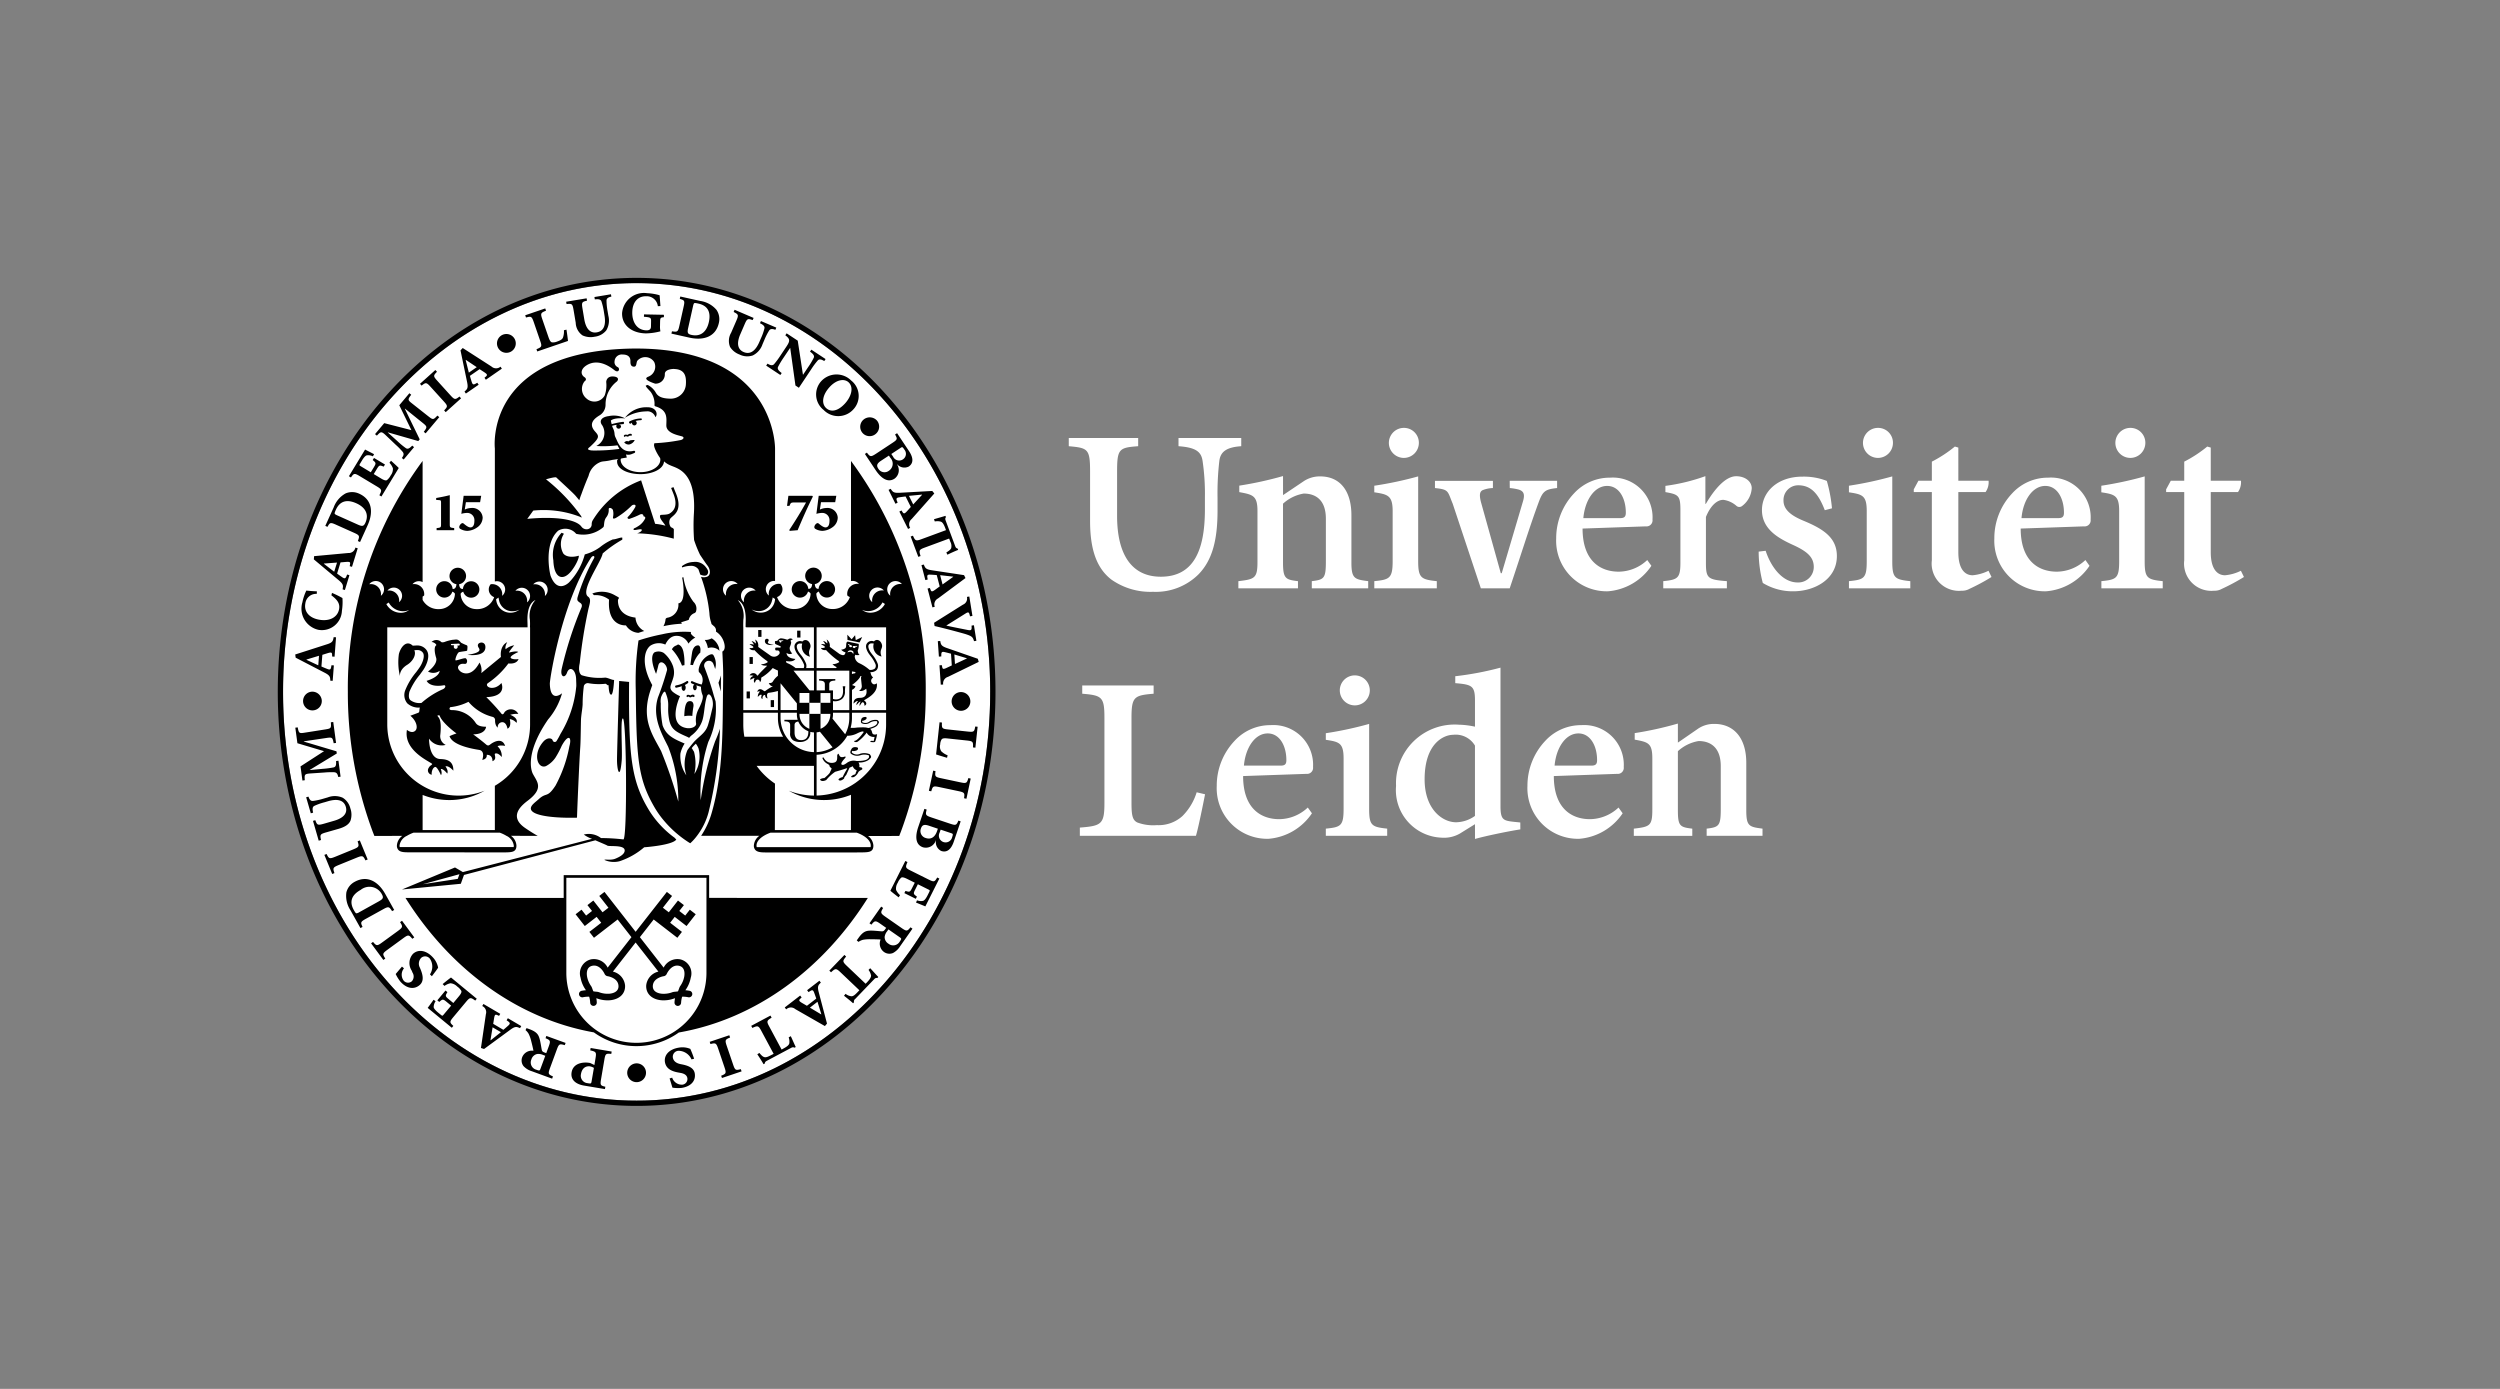 <svg id="Laag_1" data-name="Laag 1" xmlns="http://www.w3.org/2000/svg" viewBox="0 0 189 105"><rect x="0" y="0" width="189" height="105" fill="#808080" stroke="none"/><defs><style>.cls-1{fill:#fff;}</style></defs><title>UL - Algemeen - Zwart - diapositief</title><path class="cls-1" d="M123.583,55.917c1.015.186,1.333.256,1.333,1.415v3.867c0,1.235-.177,1.303-1.4,1.447v.543h4.421v-.543c-.935-.113-1.089-.187-1.089-1.404V56.791a3.059,3.059,0,0,1,1.567-.768c.891,0,1.675.473,1.675,1.904V61.119c0,1.307-.115,1.414-1.067,1.526v.543h4.223v-.543c-1.028-.133-1.227-.187-1.227-1.404V57.664c0-1.841-.912-2.936-2.416-2.936a2.129,2.129,0,0,0-1.208.347l-1.547,1.067V54.701a26.267,26.267,0,0,1-3.264.722Zm-8.648,6.262-.555-.057c-.74-.087-.943-.169-.943-1.184V50.474a23.242,23.242,0,0,1-3.419.649v.523c1.254.107,1.49.195,1.49,1.311v1.98a6.302,6.302,0,0,0-1.218-.15,4.434,4.434,0,0,0-4.748,4.628,3.598,3.598,0,0,0,3.462,3.914,2.402,2.402,0,0,0,1.368-.315l1.137-.706V63.426c.703-.204,2.413-.566,3.428-.724Zm-3.428-.496a2.52,2.52,0,0,1-1.424.481c-1.036,0-2.382-.984-2.382-3.242,0-2.78,1.497-3.371,2.154-3.371a1.687,1.687,0,0,1,1.652.818ZM90.468,59.897a4.356,4.356,0,0,1-1.073,1.794,2.682,2.682,0,0,1-1.933.689,3.443,3.443,0,0,1-1.477-.199c-.364-.175-.444-.532-.444-1.471V54.271c0-1.607.211-1.701,1.673-1.826v-.623H81.817v.623c1.492.125,1.678.237,1.678,1.826v6.461c0,1.591-.247,1.707-1.859,1.834v.622h8.776c.17-.535.553-2.441.691-3.141Zm31.78-1.393a.456.456,0,0,0,.507-.515,3.001,3.001,0,0,0-3.209-3.168,3.668,3.668,0,0,0-2.718,1.182,4.936,4.936,0,0,0-1.353,3.412,3.824,3.824,0,0,0,3.912,3.998,4.367,4.367,0,0,0,3.286-1.928l-.313-.436a3.192,3.192,0,0,1-2.161.88c-1.356,0-2.73-.782-2.73-3.259Zm-4.721-.624c.122-1.368.844-2.433,1.801-2.433.913,0,1.415.958,1.411,2.031-.002.294-.116.403-.428.403Zm-18.769.624a.457.457,0,0,0,.508-.515,3.003,3.003,0,0,0-3.211-3.168,3.657,3.657,0,0,0-2.715,1.182,4.926,4.926,0,0,0-1.354,3.412,3.822,3.822,0,0,0,3.91,3.998,4.367,4.367,0,0,0,3.287-1.928l-.314-.436a3.182,3.182,0,0,1-2.16.88c-1.356,0-2.73-.782-2.73-3.259Zm-4.718-.624c.121-1.368.842-2.433,1.798-2.433.915,0,1.415.958,1.411,2.031,0,.294-.114.403-.428.403Zm10.831,5.308v-.543c-1.178-.125-1.364-.237-1.364-1.509V54.727a26.905,26.905,0,0,1-3.276.704v.499c1.02.154,1.345.234,1.345,1.421v3.785c0,1.302-.203,1.396-1.344,1.509v.543Zm-2.456-9.861a1.134,1.134,0,1,0-1.126-1.123,1.136,1.136,0,0,0,1.126,1.123m-8.725-16.123c1.013.19,1.375.258,1.375,1.419v3.866c0,1.234-.22,1.302-1.444,1.447v.541h4.506v-.541c-.933-.113-1.131-.187-1.131-1.403v-4.454a3.077,3.077,0,0,1,1.564-.766c.896,0,1.676.473,1.676,1.902v3.194c0,1.306-.112,1.414-1.064,1.526v.541h4.264v-.541c-1.028-.131-1.269-.187-1.269-1.403V38.954c0-1.841-.857-2.938-2.361-2.938a2.194,2.194,0,0,0-1.219.346l-1.59,1.068V35.99a27.287,27.287,0,0,1-3.307.724Zm20.444,7.273c.931-2.773,1.481-4.576,2.179-6.476.322-.875.492-1.006,1.404-1.105v-.545h-3.583l.005.545a4.105,4.105,0,0,1,.669.114c.413.124.485.393.319.926l-1.596,5.396h-.072l-1.496-5.365c-.145-.567-.089-.799.117-.908a2.251,2.251,0,0,1,.784-.162v-.545h-4.381v.545c1.064.114.938.212,1.341,1.183l2.128,6.398Zm31.914-9.577v1.443h-1.015l-.352.652v.206h1.366v5.162a2.059,2.059,0,0,0,2.249,2.295,1.107,1.107,0,0,0,.591-.139,15.462,15.462,0,0,0,1.672-.898l-.228-.472a3.348,3.348,0,0,1-1.202.341c-.428,0-1.079-.266-1.079-1.749V37.201h2.059a1.29,1.29,0,0,0,.228-.857h-2.287V33.837l-.262-.078a9.601,9.601,0,0,1-1.741,1.141m19.081,0v1.443h-1.015l-.354.652v.206h1.369v5.162a2.06,2.06,0,0,0,2.25,2.295,1.096,1.096,0,0,0,.59-.139,15.487,15.487,0,0,0,1.675-.898l-.231-.472a3.326,3.326,0,0,1-1.202.341c-.424,0-1.077-.266-1.077-1.749V37.201h2.058a1.303,1.303,0,0,0,.227-.857h-2.285V33.837l-.265-.078a9.515,9.515,0,0,1-1.741,1.141m-1.625,9.577v-.541c-1.178-.125-1.364-.237-1.364-1.509V36.015a27.014,27.014,0,0,1-3.278.706V37.218c1.022.157,1.349.238,1.349,1.422v3.786c0,1.302-.206,1.396-1.345,1.509v.541Zm-2.453-9.859a1.136,1.136,0,0,0,1.139-1.124,1.124,1.124,0,0,0-1.122-1.146,1.135,1.135,0,1,0-.017,2.27m-16.63,9.859v-.541c-1.177-.125-1.363-.237-1.363-1.509V36.015a27.095,27.095,0,0,1-3.277.706V37.218c1.022.157,1.346.238,1.346,1.422v3.786c0,1.302-.203,1.396-1.345,1.509v.541Zm-2.453-9.859a1.136,1.136,0,0,0,1.141-1.124,1.122,1.122,0,0,0-1.121-1.146,1.135,1.135,0,1,0-.02,2.27m-3.469,3.811a10.979,10.979,0,0,0-.389-2.072,4.755,4.755,0,0,0-1.829-.323c-1.894-.007-3.075,1.147-3.075,2.531,0,1.523,1.405,2.202,2.43,2.67,1.079.499,1.487.948,1.487,1.627a1.17,1.17,0,0,1-1.219,1.172c-1.152,0-2.027-1.186-2.418-2.395l-.529.063a9.373,9.373,0,0,0,.312,2.369,4.332,4.332,0,0,0,2.304.631c1.585,0,3.297-.887,3.297-2.664,0-1.378-1.002-2.039-2.506-2.663-.922-.379-1.529-.828-1.529-1.529a1.11,1.11,0,0,1,1.118-1.158c1.042,0,1.567.759,2.004,1.884Zm-9.57-.337v-2.095a14.413,14.413,0,0,1-3.022.735v.472c.983.176,1.134.252,1.134,1.354v3.975c0,1.189-.206,1.29-1.297,1.403v.541h4.81v-.541c-1.449-.113-1.584-.213-1.584-1.403V39.083c.368-.909.876-1.296,1.312-1.296a1.88,1.88,0,0,1,.997.458.329.329,0,0,0,.417.015,1.813,1.813,0,0,0,.737-1.346c0-.53-.514-.911-1.179-.911-.817,0-1.668,1.021-2.289,2.089Zm28.616,1.701a.455.455,0,0,0,.508-.515,3.001,3.001,0,0,0-3.209-3.167,3.661,3.661,0,0,0-2.717,1.182,4.931,4.931,0,0,0-1.353,3.412,3.821,3.821,0,0,0,3.91,3.997,4.363,4.363,0,0,0,3.286-1.927l-.311-.437a3.185,3.185,0,0,1-2.161.88c-1.358,0-2.732-.781-2.732-3.259Zm-4.718-.624c.121-1.369.842-2.433,1.799-2.433.913,0,1.414.959,1.411,2.031-.001.295-.115.403-.429.403Zm-28.404.624a.457.457,0,0,0,.508-.515,3.001,3.001,0,0,0-3.209-3.167,3.662,3.662,0,0,0-2.718,1.182,4.937,4.937,0,0,0-1.354,3.412,3.822,3.822,0,0,0,3.911,3.997,4.367,4.367,0,0,0,3.286-1.927l-.313-.437a3.175,3.175,0,0,1-2.16.88c-1.356,0-2.73-.781-2.73-3.259Zm-4.721-.624c.124-1.369.844-2.433,1.801-2.433.915,0,1.415.959,1.411,2.031-.001.295-.115.403-.429.403Zm-11.078,5.308v-.541c-1.178-.125-1.408-.237-1.408-1.509V36.015a27.733,27.733,0,0,1-3.318.706V37.218c1.019.157,1.389.238,1.389,1.422v3.786c0,1.302-.247,1.396-1.388,1.509v.541Zm-2.498-9.859a1.137,1.137,0,0,0,1.142-1.124,1.124,1.124,0,0,0-1.122-1.146,1.135,1.135,0,1,0-.02,2.27M93.838,33.733c-1.086.076-1.564.396-1.655,1.104a21.031,21.031,0,0,0-.137,2.821v.938c0,2.103-.346,3.693-1.423,4.808a4.575,4.575,0,0,1-3.45,1.336,5.124,5.124,0,0,1-3.152-.924c-1.098-.846-1.611-2.238-1.611-4.427V35.637c0-1.709-.17-1.773-1.611-1.904v-.621h5.247v.621c-1.429.107-1.594.188-1.594,1.904v3.365c0,2.919,1.103,4.597,3.303,4.597,2.477,0,3.336-1.979,3.336-5.095v-.846A17.163,17.163,0,0,0,90.913,34.833c-.105-.686-.515-1.006-1.818-1.1v-.621H93.838Z"/><path class="cls-1" d="M48.129,21.404c-14.738,0-26.73,13.865-26.73,30.902,0,17.04,11.992,30.902,26.73,30.902S74.859,69.346,74.859,52.307c0-17.037-11.992-30.902-26.73-30.902"/><path d="M66.989,47.426H61.735V50.506h1.462c.029-.029.05-.05.066-.067a.954.954,0,0,1-.328-.228.883.883,0,0,0,.514-.16.174.174,0,0,0-.081-.105,5.816,5.816,0,0,1-.917-.8c-.343.036-.386-.167-.386-.167.095.025.299.006.299-.061,0-.077-.291-.202-.291-.202.07-.062.329.011.329.011a1.304,1.304,0,0,0-.176-.266c.146,0,.311.182.311.182.042-.094-.046-.301-.046-.301a.553.553,0,0,1,.238.561l.739.538c.215.108.399.171.452-.126a.599.599,0,0,1-.326-.201.597.597,0,0,0,.298-.098c.152-.098,0-.472.201-.51l.825.175a1.08,1.08,0,0,1-.076.508s.026.274.15.325c0,0-.275.048-.324-.026l-.049.113a.589.589,0,0,0,.328.53,3.108,3.108,0,0,1,.785.51.547.547,0,0,0,.413-.102.341.341,0,0,0,.044-.321,2.571,2.571,0,0,0-.394-.647c-.05-.067-.097-.13-.132-.181-.011-.02-.314-.458-.135-.73a.438.438,0,0,1,.543-.169c.175-.198.464-.129.584.186.141.363-.225.41-.01.956a.778.778,0,0,1-.589-.981,1.06,1.06,0,0,0-.173-.012.241.241,0,0,0-.206.109c-.084.138.032.406.127.544.032.048.079.11.129.178a2.42,2.42,0,0,1,.422.707.505.505,0,0,1-.082.477.648.648,0,0,1-.478.159c.034.074.037.13.062.198a.422.422,0,0,0,.153.199c-.238.196-.153.377-.041.477.136.124.316-.032.316-.032.144.829-.988,1.245-.955,1.296.036.055.076.042.129.136a.165.165,0,0,1-.111.261c.016-.144-.047-.253-.125-.26-.076-.01-.226.276-.226.276-.059-.084.065-.317.065-.317-.086-.032-.304.259-.304.259-.05-.126.106-.306.106-.306-.129-.042-.334.195-.334.195-.009-.421.332-.437.502-.44.651-.012.453-.69.453-.69-.318.265-.545.152-.545.152a.37.37,0,0,0,.208-.385c-.056-.558-.072-.627-.031-.686.047-.063-.067-.035-.067-.035-.085.281-.639.678-.639.678a2.111,2.111,0,0,1,.265.102.488.488,0,0,1-.266.259V53.684H66.989Zm0,6.459H64.408v.395a2.743,2.743,0,0,1-.102.743,2.129,2.129,0,0,0,.489-.021s.391-.022.591-.01a1.268,1.268,0,0,1,.261.047c.19-.04.549-.15.625-.29.014-.028.064-.072.05-.1-.003-.006-.004-.119-.032-.125a.795.795,0,0,0-.507.098.643.643,0,0,1-.64.053c-.066-.05-.075-.145-.029-.292,0,0,.019-.182.318-.182.102-.004.115.123.026.188-.062.047-.205.124-.272.093-.011.062-.006.103.014.119a.486.486,0,0,0,.534-.057.895.895,0,0,1,.584-.112.311.311,0,0,1,.127.141c.026.056-.065.165-.091.221-.082.154-.381.259-.577.312a.259.259,0,0,1,.106.121.805.805,0,0,1,.05.151c.05.25.376.123.376.123a2.419,2.419,0,0,1-.139.546c-.034.103-.248.051-.337.051-.114,0,0-.062.037-.088.039-.026.175.026.175.026l.074-.325a.595.595,0,0,1-.598-.327,2.914,2.914,0,0,1-.673.679.237.237,0,0,1-.265,0c-.05-.053.076-.066.076-.066.248-.088.624-.633.624-.633s.076-.185-.449.064a1.616,1.616,0,0,1-.782.196l-.025.048A2.81,2.81,0,0,1,61.735,57.061V60.144a5.399,5.399,0,0,0,2.984-.99v-.002A5.353,5.353,0,0,0,66.989,54.776ZM65.829,63.922c0-.363-.393-.727-1.052-.97H58.244c-.659.243-1.052.607-1.052.97a.473.473,0,0,0,.016.119h8.611a.643.643,0,0,0,.01-.119m-8.626-6.02a5.406,5.406,0,0,0,1.385,1.337l-.009,3.515h5.751l.005-2.668a5.401,5.401,0,0,1-4.704-.308,5.438,5.438,0,0,0,1.904.369v-2.245ZM56.193,54.776a5.496,5.496,0,0,0,.081.923h2.93a2.737,2.737,0,0,1-.393-1.419v-.395h-2.618ZM55.774,45.364a1.794,1.794,0,0,1,.422,1.486c-.011.382-.009.514-.004.558l.001.019V53.684h2.618V52.237a4.131,4.131,0,0,1-.704.139c-.216.061-.076.422-.076.422-.205-.033-.185-.259-.185-.259-.24-.005-.201.311-.201.311-.198-.085-.019-.302-.076-.322-.114-.05-.277.164-.277.164a.501.501,0,0,1,.16-.406c-.08-.056-.211.021-.211.021.12-.349.397-.157.467-.104.057.042.095.083.176.015a3.24,3.24,0,0,1,.558-.341c-.205.032-.323-.233-.323-.233.247,0,.275-.072.326-.146a1.525,1.525,0,0,1,.367-.408v-.398a3.207,3.207,0,0,1-.392-.19,3.408,3.408,0,0,1-.771.669.125.125,0,0,0-.102.136c0,.211-.104.271-.104.271a.173.173,0,0,0-.161-.202c-.17-.01-.205.244-.205.244-.171-.076-.03-.361-.03-.361a.651.651,0,0,0-.309.141c-.079-.197.233-.306.233-.306a.895.895,0,0,0-.303-.033.319.319,0,0,1,.52-.069c.027.052.067.135.136.037.082-.125.58-.605.671-.694-.07-.028-.323.026-.467-.116a.862.862,0,0,0,.514-.162.161.161,0,0,0-.08-.103,5.88,5.88,0,0,1-.918-.799c-.342.032-.386-.171-.386-.171.095.027.299.01.299-.058,0-.076-.291-.206-.291-.206.07-.058.329.015.329.015.007-.041-.175-.266-.175-.266.145,0,.311.181.311.181.044-.094-.047-.301-.047-.301.307.152.238.56.238.56l.932.659a.477.477,0,0,0,.624-.085.178.178,0,0,0-.069-.31c-.026-.004-.155.021-.183-.027-.045-.068-.022-.166.026-.185a1.613,1.613,0,0,1,.319.004c.047-.01.085-.088.015-.114-.277-.121-.386-.157-.392-.204-.007-.099-.025-.177.026-.182.132-.01.155-.031.155-.031.131-.165.217-.169.263-.177a1.558,1.558,0,0,1,.421.089c.039.01.1.017.12-.004a.261.261,0,0,1,.367.004c-.081-.01-.217.097-.175.126.104.074-.027.353-.056.437-.081.247.176.491.176.491a.38.38,0,0,1-.426-.043c0,.437.666.455.666.455-.137.248-.558.186-.643.171-.1-.022-.085.11.05.155a2.404,2.404,0,0,1,.611.369h.614a.384.384,0,0,0,.015-.278,2.44,2.44,0,0,0-.393-.65c-.051-.068-.097-.128-.134-.182-.011-.019-.314-.456-.131-.725a.431.431,0,0,1,.54-.17c.173-.202.465-.133.586.183.136.363-.226.41-.012.958a.777.777,0,0,1-.586-.983,1.179,1.179,0,0,0-.175-.011.241.241,0,0,0-.207.108c-.084.139.034.406.126.544.034.051.081.11.129.178a2.494,2.494,0,0,1,.424.706.603.603,0,0,1-.001.321h.588V47.426h-5.095l-.069-.019c0-.074,0-.187.007-.439.036-1.119-.339-1.486-.605-1.604m-.668-.995a.769.769,0,0,1,.663-.212.271.271,0,0,0-.037-.047.632.632,0,0,0-.886,0,.621.621,0,0,0,0,.883.482.482,0,0,0,.047.037.758.758,0,0,1,.213-.662m1.099.239a.623.623,0,0,0,0,.881c.015.014.031.026.047.04a.76.76,0,0,1,.877-.873.289.289,0,0,0-.039-.047.628.628,0,0,0-.886,0m2.175.738a1.019,1.019,0,0,1-1.102.85,1.11,1.11,0,0,1-.449-.12,1.093,1.093,0,0,0,.633.238A1.077,1.077,0,0,0,58.595,45.285L58.412,45.166a1.119,1.119,0,0,1-.031.181m1.97,9.199c-.153.024-.282.079-.282.268v.551c0,.378.155.589.505.589.357,0,.534-.212.538-.618V55.281a1.363,1.363,0,0,1-.761-.735m-1.341-.662v.395a2.593,2.593,0,0,0,2.526,2.582V55.371a1.423,1.423,0,0,1-.276-.043c-.001.035-.002.071-.002.11v-.093a.698.698,0,0,1-.216.569.861.861,0,0,1-.552.18.975.975,0,0,1-.53-.126.592.592,0,0,1-.225-.555v-.598c0-.255-.196-.27-.435-.284v-.112H60.305a1.378,1.378,0,0,1-.061-.401v-.133Zm2.19-1.69h.336V50.703H59.989Zm-2.19-.538v2.027h1.234v-.509Zm-.075-3.178c0,.004-.004.004-.004.012a.082.082,0,0,0,.074.085.082.082,0,0,0,.074-.085c0-.009-.006-.012-.009-.022l.107-.005c.021,0,.035,0,.039-.022.001-.02-.012-.026-.035-.026l-.173-.007-.003-.001-.003.001-.082-.004a.037.037,0,0,0-.037.035.035.035,0,0,0,.034.04Zm3.096,4.655h.744V52.394h-.744Zm-.844,0v.836H60.444v.047a1.161,1.161,0,0,0,.744,1.08V53.97h.844v1.127A1.158,1.158,0,0,0,62.767,54.125a.618.618,0,0,0,.006-.108v-.047h-.742v-.836Zm0-.74h-.745v.74h.745Zm.801,2.926a1.217,1.217,0,0,1-.253.045v1.497a2.605,2.605,0,0,0,1.208-.365Zm1.905.19a2.541,2.541,0,0,0,.314-1.23v-.395H62.974v.133a1.327,1.327,0,0,1-.037.311Zm.755-4.709c-.081-.009-.162-.025-.241-.041v.203a.572.572,0,0,1,.19-.053c.137-.011.051-.109.051-.109M64.47,48.873c.002.004.009.004.012.012-.005.005-.014.007-.015.015-.009.037.031.078.089.09.059.012.111-.011.119-.048a.064.064,0,0,0-.017-.047l.119-.002a.034.034,0,0,0,.027-.033c-.001-.017-.012-.031-.03-.029l-.275.01a.032.032,0,0,0-.029.032m-.126.296a.24.24,0,0,0-.275.155c.387-.159.426.138.426.138.011-.061.111-.235-.151-.292m.064-.292c.001-.009-.006-.014-.009-.022.005-.001.01,0,.015-.004a.032.032,0,0,0-.012-.041l-.248-.116a.029.029,0,0,0-.04.015.028.028,0,0,0,.014.038l.107.051a.06.06,0,0,0-.034.036c-.01.038.031.077.086.093.06.009.112-.012.121-.05m-2.673,3.318H62.359v-.461c0-.256-.197-.27-.435-.286v-.11h1.225v.11c-.22.016-.457.03-.457.286v.461h.282v.642a.632.632,0,0,0,.223.038c.356,0,.534-.216.539-.621a2.566,2.566,0,0,0-.027-.372h.197a2.833,2.833,0,0,0-.027.476v-.093a.706.706,0,0,1-.217.571.864.864,0,0,1-.688.164V53.684h1.234V50.703H61.735Zm3.979-5.998a1.095,1.095,0,0,1-.542-.093,1.009,1.009,0,0,0,.728.211,1.25,1.25,0,0,0,1.001-.655l-.185-.12a1.24,1.24,0,0,1-1.002.658m.181-1.6a.624.624,0,0,0,0,.882c.015.014.031.022.047.037a.756.756,0,0,1,.213-.662.764.764,0,0,1,.665-.213c-.014-.016-.025-.031-.039-.045a.627.627,0,0,0-.887,0M51.858,28.989c.014-.467-.027-1.093-.943-1.093.257,0-.654-.066-.654.377a.696.696,0,0,1-.732.731c.01,0-1.066-.317-.513-.528a.812.812,0,0,0,.442-1.104.794.794,0,0,0-1.257-.118c-.119.118-.04.467-.266.467-.286,0-.275-.273-.275-.439,0-.193-.089-.479-.58-.479a.544.544,0,0,0-.618.501.416.416,0,0,0,.247.456c.172.098.085.456-.221.252-.1-.062-1.152-1.028-2.161-.384-.458.296-.437.693-.139.887.122.079.161.214.005.313a.933.933,0,0,0,.147,1.3.884.884,0,0,0,1.375-.235,2.245,2.245,0,0,0,.117-.997c-.01-.126.09-.527.658-.419.255.05.288.218.147.362a2.193,2.193,0,0,0-.857,1.768.941.941,0,0,1-.497.82c-.237.159-.872.55-.303,1.186.316.354.381.458-.339,1.132-.116.109-.398.26.111.312a13.725,13.725,0,0,0,2.075-.12l-.143-.27a8.552,8.552,0,0,1-1.605.05,1.1,1.1,0,0,0,.452-1.559c-.275-.352-.034-.637.495-.701a1.825,1.825,0,0,1,1.242.177s-.785-.09-1.087.159l.012.069c.005.033.027.118.051.206a5.402,5.402,0,0,1,.883-.18.098.098,0,0,1,.039.134.1.1,0,0,1-.134.038.488.488,0,0,1-.226.026c.006.015.135.078.139.097a.18.18,0,1,1-.317-.064,1.72,1.72,0,0,0-.351.071.599.599,0,0,0,.017.068,1.115,1.115,0,0,0,.045.107,1.126,1.126,0,0,1,.121.432.75.75,0,0,0,.057.237c.022.045.047.098.074.156.191.44.478,1.096,1.32.892a.088.088,0,0,1,.107.062.097.097,0,0,1-.064.104c-.044.02-.119.048-.162.066a.693.693,0,0,1-.468.043c.036.125.062.235.062.235s-.314.046-.437.076c-.02.059-.027.022-.027.085,0,.522.674.943,1.5.943s1.499-.421,1.499-.943a.479.479,0,0,0-.016-.125l-.005-.007c-.051-.071-.097-.142-.139-.211-.379-.639-.312-.809-.312-.809.039-.092-.016-.09.047-.094a13.549,13.549,0,0,0,1.962-.238c.141-.028.313-.162.151-.258-.13-.078-1.239-.195-1.234-.852.002-.496.15-1.14-.812-1.435-.076-.022-.092-.064-.079-.167a1.533,1.533,0,0,0-.298-.937c-.161-.182-.389-.396-.363-.473l.136-.045a1.432,1.432,0,0,1,.604.555c.143.26.379.482,1.179.482a1.143,1.143,0,0,0,1.113-1.149M39.891,44.617a.63.63,0,0,0-.886,0,.47.47,0,0,0-.039.048.761.761,0,0,1,.877.872c.015-.014.032-.022.047-.038a.622.622,0,0,0,0-.882m.593.743c-.267.119-.641.484-.608,1.606.009.273.01.38.009.46H29.278V54.776a5.394,5.394,0,0,0,7.359,5.002,5.4,5.4,0,0,1-2.673.706,5.464,5.464,0,0,1-2.014-.387v2.656h5.461v-3.348a5.367,5.367,0,0,0,2.663-4.63V47.426h-.01a4.567,4.567,0,0,0-.003-.579,1.794,1.794,0,0,1,.423-1.487m-.131-1.228a.457.457,0,0,0-.039.047.76.76,0,0,1,.878.872.597.597,0,0,0,.049-.038.626.626,0,0,0-.888-.881M38.842,63.922a.952.952,0,0,0-.555-.733,2.798,2.798,0,0,0-.497-.237h.019a.114.114,0,0,1-.034-.006l.015.006H31.259l.015-.006a.122.122,0,0,1-.035.006h.02a2.96,2.96,0,0,0-.503.239.954.954,0,0,0-.55.731.401.401,0,0,0,.015.116h8.613a.634.634,0,0,0,.009-.116M29.206,45.668a1.24,1.24,0,0,0,1.001.655.997.997,0,0,0,.725-.212,1.065,1.065,0,0,1-.54.094,1.24,1.24,0,0,1-1.002-.654Zm-.366-.664a.626.626,0,1,0-.887-.883q-.019.022-.037.048a.769.769,0,0,1,.665.212.749.749,0,0,1,.212.66c.016-.014.032-.024.047-.037m.488-.399c-.015.016-.026.031-.039.047a.761.761,0,0,1,.878.872.424.424,0,0,0,.047-.04.619.619,0,0,0,0-.88.631.631,0,0,0-.887,0m8.182.691a1.077,1.077,0,0,0,1.133,1.027,1.113,1.113,0,0,0,.631-.235,1.097,1.097,0,0,1-.448.118,1.016,1.016,0,0,1-1.101-.847,1.323,1.323,0,0,1-.032-.182Zm26.861-10.399a28.887,28.887,0,0,1,5.615,17.409A30.192,30.192,0,0,1,68.105,62.882c-.041.103-.084.212-.122.316l-2.361.004a.965.965,0,0,1,.406.72c0,.513-.347.514-.981.52l-.25.002H58.071c-.431.004-.771.004-.953-.173a.467.467,0,0,1-.125-.349.966.966,0,0,1,.412-.733H53.004a6.15,6.15,0,0,0,.79-1.702c.907-3.084.826-6.477.865-9.212.022-1.616.025-1.477-.05-3.018,0,0,.314-.114.112-.733a1.454,1.454,0,0,0-.595-.777.424.424,0,0,0-.132-.39l-.206-.182c-.006-.032-.01-.066-.017-.09a2.56,2.56,0,0,1-.139-.726,11.413,11.413,0,0,0-.635-2.753.644.644,0,0,0,.359.019c.433-.069.354-.586.129-.871-.114-.142-.412-.589-.563-.813a8.992,8.992,0,0,1-.449-1.116,14.699,14.699,0,0,1-.011-2.046c.176-3.162-1.283-3.363-1.782-3.598a1.594,1.594,0,0,1-.48-.302c-.029.585-.88.966-1.773.966-.911,0-1.774-.351-1.774-.954,0-.036-.03-.079.076-.186l-.437.062c-.549.136-.676.085-.888.16a1.494,1.494,0,0,0-.91,1.054c-.282.647-.544,1.388-.544,1.388-.069.157-.155.451-.155.451s-.187-.224-.278-.332c-.18-.218-1.268-1.202-1.454-1.386-.077-.081-.785.134-.785.134a13.739,13.739,0,0,1,2.654,2.777c.082.17.029.109-.095.052a7.651,7.651,0,0,0-3.523-.465l-.452.627c2.084-.202,3.694.021,4.1.595a.477.477,0,0,0,.484.181.364.364,0,0,0,.286-.365.581.581,0,0,1,.067-.284,7.286,7.286,0,0,1,3.669-3.039l1.061,3.286a4.445,4.445,0,0,1,.774.141c-.079-.191-.517-.572-.383-.795.036-.058.497.009.716-.133.253-.164.649-.514.282-1.466-.066-.171-.153-.378-.18-.458l.181-.061c.02.063.089.24.175.449.512,1.251-.077,1.601-.324,1.83a.767.767,0,0,0-.112.12.608.608,0,0,0,.067.632c.218.079.218.164.218.164l-.006.699a12.011,12.011,0,0,0-2.775-.404c.105-.017.449-.18.333-.295-.046-.045-.343.033-.5.046-.13.011-.122-.079-.049-.129a1.475,1.475,0,0,0,.256-.135,1.411,1.411,0,0,0,.573-.61c.05-.147-.135-.167-.135-.167.022-.136-.104-.201-.261-.131a5.643,5.643,0,0,1-.806.331c-.101.016-.172-.082-.107-.146a3.184,3.184,0,0,0,.504-.655c.228-.328-.105-.312-.223-.195a5.984,5.984,0,0,1-1.205.933c-.165.072-.222.045-.196-.085a1.151,1.151,0,0,0,0-.484c-.011-.155-.327-.297-.327-.102a.872.872,0,0,1-.183.611c-.225.292-.126.674-.23.752a2.326,2.326,0,0,1-2.048.499,1.062,1.062,0,0,0-1.364-.234c-1.107,1.002-.629,3.256-.562,3.427.487,1.265,1.263.607,1.4.467A4.888,4.888,0,0,0,44.21,41.915a3.572,3.572,0,0,0,1.146-.546,4.182,4.182,0,0,1,.975-.589c.233,0,.585-.175.715-.134v.151a9.208,9.208,0,0,0-1.482,1.043c-.115.645-1.722,2.829-1.106,3.267.275.193.107.56.006,1.023a38.19,38.19,0,0,0-.636,4.006s-.183.698.147.911a4.475,4.475,0,0,0,1.748.183c.185-.019.544.187.703.175,0,0-.051,1.134-.227,1.113-.205-.025-.176-.809-.205-.732-.034.084-.157-.104-.223-.093a4.48,4.48,0,0,1-1.308-.047.313.313,0,0,0-.322.208,10.89,10.89,0,0,0-.094,1.404c-.021.352-.077.596-.116,1.015-.022.196-.022,1.573-.06,2.161-.079,1.192-.216,4.323-.25,5.383-2.083.052-4.098-.225-3.317-1.026.134-.138.275-.24.431-.382.594-.541.625-.047,1.262-1.018a10.124,10.124,0,0,0,1.048-2.972c.196-.69-.066-.971-.577-.042a6.747,6.747,0,0,1-.484.912,1.961,1.961,0,0,1-.708.627c-.603.247-1.048-.865-.21-1.836.314-.367.679-.289.72-.094a.163.163,0,0,0,.301.014,4.958,4.958,0,0,0,.288-.52,8.409,8.409,0,0,0,1.193-3.618c.003-.178-.009-.33-.011-.46-.003-.805-.498-1.085-.69-.548-.158.446-.515.333-.412-.248a28.683,28.683,0,0,1,1.512-4.697c.09-.27-.119-.333-.187-.39-.1-.087-.167-.119-.119-.352a14.831,14.831,0,0,1,1.219-2.913c.151-.214-.05-.326-.216-.064-2.199,3.411-3.11,9.141-3.097,9.507.042,1.494.925.712.925.712a5.212,5.212,0,0,1-1.058,1.984c-1.937,2.821-1.142,4.123-1.142,4.123.302.575.835,1.064-.347,1.977-.381.295-1.605,1.177-.236,2.109.424.289.726.47.94.587H38.63a.972.972,0,0,1,.413.733c0,.513-.348.514-.982.52l-6.977-.007c-.429,0-.772.014-.951-.164a.464.464,0,0,1-.127-.349.976.976,0,0,1,.407-.73l-2.11.006c-.04-.104-.084-.213-.124-.316a30.164,30.164,0,0,1-1.882-10.576,28.895,28.895,0,0,1,5.615-17.409c.012-.016.024-.033.037-.051v9.16a.623.623,0,0,0-.724.113c-.015.016-.026.032-.04.047a.761.761,0,0,1,.88.851.902.902,0,0,1-.116.085v.252a1.352,1.352,0,0,0,1.253.695,1.198,1.198,0,0,0,1.192-1.165.355.355,0,0,0-.201-.152.621.621,0,1,1,.024-.208c.081.01.266-.004.291-.358a.626.626,0,1,1,.201,0c.022.354.211.368.291.358a.621.621,0,1,1,.022.208.343.343,0,0,0-.198.152,1.197,1.197,0,0,0,1.193,1.165A1.344,1.344,0,0,0,37.359,45.145a.622.622,0,0,1-.408-.582.597.597,0,0,1,.146-.394.756.756,0,0,1,.861.872c.016-.014.032-.024.049-.037a.623.623,0,0,0-.596-1.044V33.904s-.865-7.408,10.493-7.554c10.824-.073,10.69,7.58,10.69,7.58v9.994a.623.623,0,0,0-.515,1.059.492.492,0,0,0,.049.036.744.744,0,0,1,.212-.66.768.768,0,0,1,.659-.212.602.602,0,0,1,.156.404.627.627,0,0,1-.408.587,1.346,1.346,0,0,0,1.345.904,1.198,1.198,0,0,0,1.19-1.166.364.364,0,0,0-.198-.155.626.626,0,1,1,.021-.207c.082.012.268-.001.291-.357a.63.63,0,0,1-.524-.616.626.626,0,1,1,.728.616c.022.356.208.369.288.357a.623.623,0,1,1,.022.207.346.346,0,0,0-.196.155,1.197,1.197,0,0,0,1.188,1.166,1.355,1.355,0,0,0,1.348-.904.655.655,0,0,1-.192-.119.755.755,0,0,1,.215-.66.764.764,0,0,1,.664-.212.332.332,0,0,0-.039-.045.62.62,0,0,0-.563-.173V34.847c.012.017.024.035.037.051m3.146,9.472a.77.77,0,0,1,.664-.212.278.278,0,0,0-.039-.047.632.632,0,0,0-.886,0,.623.623,0,0,0,0,.883.463.463,0,0,0,.046.037.762.762,0,0,1,.215-.662M40.063,47.426h0m7.354,33.689a.711.711,0,1,0,.708-.726.719.719,0,0,0-.708.726m5.058-1.073a7.645,7.645,0,0,0-.287-.746,1.538,1.538,0,0,0-.871-.094c-.699.112-1.136.541-1.046,1.104.092.51.529.689,1.012.776l.167.03c.267.048.474.159.515.395a.432.432,0,0,1-.376.494.766.766,0,0,1-.772-.53l-.195.058c.099.31.16.528.215.698a2.903,2.903,0,0,0,.7.019c.739-.12,1.073-.566.988-1.092-.071-.43-.505-.585-.901-.672l-.185-.037c-.347-.074-.533-.247-.573-.502a.452.452,0,0,1,.423-.504,1.088,1.088,0,0,1,.988.649Zm2.295.641c.153.453.124.489-.25.643l.059.171,1.485-.501-.059-.169c-.391.103-.435.092-.588-.364l-.472-1.384c-.151-.446-.124-.491.25-.641l-.06-.173-1.482.498.057.17c.389-.104.438-.084.59.364Zm3.717-1.013-.226.116c-.216.115-.366.167-.482.131-.097-.027-.197-.104-.369-.315l-.158.1c.142.211.363.553.472.753l.091-.05c.024-.108.034-.141.172-.216l1.782-.949c.136-.073.19-.087.301-.035l.09-.05c-.102-.201-.223-.497-.376-.82l-.16.088a.961.961,0,0,1,.047.458c-.026.1-.112.213-.45.392l-.132.074-.922-1.72c-.226-.414-.207-.462.167-.69l-.087-.16-1.455.776.085.16c.413-.192.462-.181.686.234Zm2.116-4.263-.09.085c-.134.125-.131.181.13.336l.361.209.705-.544c-.022-.069-.096-.279-.163-.462-.074-.188-.136-.206-.291-.11l-.129.082-.11-.145.93-.715.111.141c-.196.192-.28.274-.161.725l.625,2.373-.158.188-2.246-1.286a.51.51,0,0,0-.681.025l-.109-.146,1.165-.899Zm1.199.326-.573.445.847.507.016-.011Zm3.168-.87-.175.182c-.171.177-.297.273-.418.274a.842.842,0,0,1-.45-.186l-.121.145c.201.156.522.414.686.569l.071-.076a.24.24,0,0,1,.095-.255l1.398-1.455c.109-.114.152-.142.273-.126l.072-.076c-.161-.161-.369-.403-.614-.662l-.126.129a1.031,1.031,0,0,1,.191.42c.004.105-.044.242-.306.517l-.105.109-1.416-1.347c-.342-.326-.337-.377-.057-.709l-.13-.123-1.141,1.186.13.126c.333-.308.384-.315.728.012Zm1.6-5.015c-.388-.271-.437-.258-.691.057l-.147-.105.886-1.26.148.104c-.213.348-.208.398.18.669l1.204.838c.394.275.439.256.684-.047l.148.104-.931,1.326a1.432,1.432,0,0,1-.543.514.7.7,0,0,1-.688-.085.782.782,0,0,1-.246-.935c-.157-.011-.532-.021-.77-.021a2.79,2.79,0,0,0-.563.041,1.172,1.172,0,0,0-.341.159l-.129-.114.15-.209c.338-.468.572-.518.865-.529.258-.007.618.036.83.051.156.014.208-.015.318-.175l.061-.085Zm.596.415-.12.17a.843.843,0,0,0-.167.396.585.585,0,0,0,.289.515.57.57,0,0,0,.847-.151c.151-.219.152-.234.004-.336Zm1.71-4.432c-.432-.209-.445-.254-.271-.66l-.162-.081-1.131,2.251c.091.087.489.394.626.498l.104-.162a1.238,1.238,0,0,1-.297-.394.789.789,0,0,1,.124-.546,1.059,1.059,0,0,1,.256-.38c.08-.062.231-.022.457.09l.575.286-.193.38c-.167.336-.191.341-.51.24l-.085.166.866.431.085-.167c-.272-.195-.291-.218-.12-.554l.19-.38.78.389c.146.072.142.076.061.238l-.111.222c-.14.278-.251.378-.328.405a.805.805,0,0,1-.467-.041l-.074.173c.311.124.593.24.705.289l1.059-2.104-.162-.081c-.196.343-.24.358-.668.144Zm2.944-3.562c.448.15.487.123.634-.232l.172.058-.522,1.54c-.186.546-.494.85-.945.699a.726.726,0,0,1-.396-.795l-.014-.001a.797.797,0,0,1-.971.518c-.648-.219-.552-.964-.362-1.524l.47-1.383.172.056c-.107.395-.09.442.362.596Zm-.917.382-.679-.228c-.413-.139-.524-.012-.604.218a.542.542,0,0,0,.369.714c.438.147.716-.128.846-.509Zm.21.069-.081.233a.508.508,0,1,0,.95.341c.08-.24.072-.258-.076-.307Zm1.34-2.912c.47.099.488.144.429.538l.18.04L73.385,58.86l-.177-.038c-.111.387-.145.421-.615.32l-1.435-.305c-.464-.095-.489-.141-.432-.538l-.177-.038-.326,1.524.18.038c.11-.387.147-.418.613-.318Zm-1.685-2.773c.17.056.608.193.829.254l.042-.188a1.429,1.429,0,0,1-.479-.305.646.646,0,0,1-.081-.517.747.747,0,0,1,.107-.378c.06-.084.198-.103.453-.074l1.44.154c.478.051.5.092.478.524l.182.02.17-1.583-.181-.017c-.069.395-.097.431-.578.38l-1.454-.156c-.478-.05-.507-.084-.485-.525l-.181-.02Zm1.886-3.299a.708.708,0,1,0-.711-.72.712.712,0,0,0,.711.72m-1.45-3.448.022.12c.032.177.08.208.351.078l.379-.18-.06-.887c-.075-.017-.286-.076-.478-.12-.197-.045-.248-.002-.255.178l-.002.15-.181.014-.081-1.168.183-.014c.05.269.07.384.512.535l2.33.81.066.235L71.663,51.173a.511.511,0,0,0-.357.577l-.183.011-.1-1.466Zm.945-.81.047.722.897-.418-.003-.019ZM70.655,47.328c.956.221,2.251.579,2.37.619.433.147.525.204.61.524l.18-.025-.187-1.177-.178.026.005.124c.011.229-.064.254-.303.206-.232-.047-1.279-.248-1.613-.333l1.441-.902c.193-.123.265-.129.313.048l.042.156.181-.029-.236-1.469-.18.03a.5.5,0,0,1-.297.584L70.616,47.083Zm-.357-2.876.045.116c.064.169.115.191.359.014l.339-.248-.223-.856c-.076-.01-.296-.026-.493-.035-.203-.009-.243.043-.216.223l.024.147-.176.043-.294-1.132.177-.045c.1.254.14.363.601.432l2.44.369.11.221-2.076,1.541a.508.508,0,0,0-.247.631l-.176.045-.369-1.421Zm.777-.969.182.702.804-.575-.005-.016Zm.68-2.768.089.238a.68.68,0,0,1,.066.489c-.041.094-.132.182-.367.323l.08.171c.228-.113.6-.284.814-.362l-.036-.099c-.104-.037-.137-.051-.192-.197l-.703-1.887c-.055-.144-.061-.197.006-.297l-.037-.097c-.215.071-.525.154-.866.256l.062.17a.992.992,0,0,1,.463.016c.097.04.2.14.332.499l.052.14-1.834.676c-.445.166-.489.14-.665-.256l-.172.063.577,1.538.171-.062c-.135-.432-.117-.479.326-.644ZM68.154,38.591l.067.107c.099.154.155.162.357-.059l.28-.313-.396-.793c-.076.009-.294.037-.489.066-.201.035-.23.093-.167.264l.056.14-.165.082-.522-1.052.161-.079c.152.229.215.328.681.3l2.462-.138.155.191L68.921,39.24a.508.508,0,0,0-.112.668l-.16.081-.658-1.315Zm.562-1.105.323.649.668-.726-.01-.017Zm-1.255-3.999c.396-.26.396-.306.206-.638l.153-.1.9,1.353c.319.481.371.911-.025,1.172a.732.732,0,0,1-.874-.177l-.01.006a.789.789,0,0,1-.185,1.084c-.57.375-1.104-.159-1.43-.649l-.81-1.219.151-.1c.248.326.297.339.693.081Zm-.26.956-.598.392c-.362.24-.331.405-.195.61a.542.542,0,0,0,.79.146.639.639,0,0,0,.116-.975Zm.182-.121.137.204a.505.505,0,0,0,.759.19.497.497,0,0,0,.092-.726c-.141-.212-.157-.216-.288-.129ZM66.196,32.811a.717.717,0,0,0,.111-1.005.732.732,0,0,0-1.017-.089.71.71,0,1,0,.906,1.094m-1.842-4.039a1.48,1.48,0,0,1,.163,2.174,1.539,1.539,0,0,1-2.252.045,1.493,1.493,0,0,1-.186-2.167,1.569,1.569,0,0,1,2.275-.052m-1.613.465c-.542.576-.681,1.243-.282,1.616.303.282.811.302,1.401-.325.475-.504.72-1.225.293-1.626-.314-.291-.892-.218-1.413.335m-1.416-1.313a5.805,5.805,0,0,1,.498-.673c.109-.116.261-.099.492.046l.1-.152-1.076-.711-.101.15c.263.19.347.321.281.465a5.506,5.506,0,0,1-.431.719l-.374.56-.012-.007-.392-2.567-.84-.554-.1.149c.353.266.384.405.096.835l-.453.68a6.169,6.169,0,0,1-.492.667c-.109.115-.265.105-.495-.041l-.102.151,1.072.709.101-.149c-.263-.191-.343-.331-.273-.471a6.359,6.359,0,0,1,.428-.709l.484-.722.005.004.396,2.841.26.172Zm-5.788-4.505-.072.166c.372.187.389.232.2.67l-.389.897a1.213,1.213,0,0,0-.081,1.078,1.424,1.424,0,0,0,.721.574,1.297,1.297,0,0,0,.996.067,1.452,1.452,0,0,0,.737-.851l.136-.315a4.598,4.598,0,0,1,.364-.719c.086-.131.241-.141.469-.051l.072-.167-1.163-.497-.072.165c.268.129.376.247.336.396a4.046,4.046,0,0,1-.271.759l-.115.268c-.272.629-.661.976-1.182.756-.478-.204-.537-.695-.255-1.344l.323-.747c.191-.441.238-.456.611-.323l.072-.165Zm-2.593-.667a1.98,1.98,0,0,1,1.22.669,1.24,1.24,0,0,1,.183.995c-.24,1.073-1.193,1.339-2.222,1.11l-1.364-.304.041-.176c.411.066.457.042.56-.419l.318-1.427c.106-.467.072-.501-.288-.606l.039-.178ZM52.028,24.782c-.081.359-.054.471.251.538.685.152,1.147-.235,1.31-.968.181-.808-.126-1.255-.791-1.401-.202-.046-.282-.051-.313-.03-.032.019-.061.092-.089.213Zm-2.1-1.644c-.03-.408-.045-.667-.061-.816a3.802,3.802,0,0,0-.94-.156A1.658,1.658,0,0,0,47.029,23.681c-.017.892.705,1.502,1.797,1.524a4.625,4.625,0,0,0,1.102-.157,1.665,1.665,0,0,1-.031-.401l.006-.312c.007-.316.04-.327.287-.356l.003-.181-1.506-.03-.005.18c.528.042.545.074.539.373l-.007.374c-.004.253-.201.281-.338.28-.772-.017-1.089-.689-1.076-1.363.016-.847.488-1.224,1.033-1.214a.845.845,0,0,1,.9.75ZM42.801,22.81l.032.176c.413-.042.449-.014.53.458l.162.963a1.206,1.206,0,0,0,.515.95,1.477,1.477,0,0,0,.921.098,1.326,1.326,0,0,0,.874-.479,1.466,1.466,0,0,0,.155-1.115l-.056-.337a4.387,4.387,0,0,1-.081-.8c0-.159.122-.252.366-.299l-.03-.178-1.25.208.03.18c.296-.038.449.004.5.151a4.712,4.712,0,0,1,.185.783l.046.287c.115.675-.026,1.178-.584,1.27-.512.087-.826-.295-.945-.99l-.134-.804c-.079-.472-.046-.512.341-.601l-.03-.178Zm.14,2.966c-.019-.176-.079-.628-.116-.855l-.192.045a1.387,1.387,0,0,1-.074.559c-.052.128-.195.211-.435.294a.788.788,0,0,1-.391.063c-.102-.019-.177-.139-.261-.375l-.47-1.364c-.156-.453-.126-.491.277-.654l-.059-.172-1.514.517.06.171c.389-.107.433-.095.59.358l.473,1.378c.158.452.137.494-.272.66l.06.17ZM38.909,25.625a.711.711,0,1,0-.294.966.713.713,0,0,0,.294-.966m-2.282,2.935.092-.081c.139-.12.139-.176-.11-.341l-.352-.229-.732.504c.02.074.08.284.14.472.065.191.126.212.286.125l.131-.074.104.149-.966.668-.104-.149c.205-.183.292-.258.198-.712l-.5-2.404.168-.178,2.176,1.4a.509.509,0,0,0,.679.01l.104.15-1.21.839Zm-1.183-.389.598-.413-.821-.55-.015.01Zm-2.378.624c-.323-.356-.312-.4-.031-.688l-.122-.135L31.749,29.018l.124.134c.318-.25.363-.258.685.098l.986,1.087c.318.349.311.399.031.688l.12.134,1.163-1.046-.121-.135c-.318.25-.368.253-.688-.098Zm-2.88,1.842.917,1.882-2.055-.53-.696.831.14.115c.308-.325.337-.352.731.027l.696.664a5.2,5.2,0,0,1,.52.53c.105.138.101.255-.06.468l.14.114.784-.934-.14-.116c-.22.23-.349.286-.487.186a5.66,5.66,0,0,1-.635-.527l-.724-.65.01-.011,2.294.659.109-.13-1.122-2.306.011-.015,1.345,1.083c.343.278.342.311.074.669l.14.115,1.031-1.225-.142-.116c-.312.33-.333.327-.681.056l-1.222-.965c-.349-.273-.348-.304-.076-.668l-.139-.115Zm-1.722,6.121c.411.245.421.291.216.683l.156.093,1.309-2.152c-.085-.099-.458-.437-.585-.551l-.119.156a1.173,1.173,0,0,1,.263.418.79.79,0,0,1-.165.534,1.122,1.122,0,0,1-.286.358c-.087.053-.232.006-.448-.126l-.55-.332.222-.365c.195-.32.218-.321.528-.196l.099-.161-.829-.497-.099.159c.257.214.272.24.077.562l-.222.364-.745-.449c-.139-.083-.135-.088-.041-.244l.127-.211c.162-.265.28-.361.361-.379a.803.803,0,0,1,.459.078l.087-.165c-.297-.15-.57-.291-.678-.349l-1.224,2.016.156.094c.221-.328.267-.339.678-.09Zm0,0c.411.245.421.291.216.683l.156.093,1.309-2.152c-.085-.099-.458-.437-.585-.551l-.119.156a1.173,1.173,0,0,1,.263.418.79.79,0,0,1-.165.534,1.122,1.122,0,0,1-.286.358c-.087.053-.232.006-.448-.126l-.55-.332.222-.365c.195-.32.218-.321.528-.196l.099-.161-.829-.497-.099.159c.257.214.272.24.077.562l-.222.364-.745-.449c-.139-.083-.135-.088-.041-.244l.127-.211c.162-.265.28-.361.361-.379a.803.803,0,0,1,.459.078l.087-.165c-.297-.15-.57-.291-.678-.349l-1.224,2.016.156.094c.221-.328.267-.339.678-.09ZM25.229,38.353a1.975,1.975,0,0,1,.905-1.054,1.259,1.259,0,0,1,1.016.022c1.007.452,1.077,1.433.643,2.39l-.573,1.266-.167-.074c.148-.388.135-.436-.297-.629l-1.34-.6c-.439-.199-.478-.175-.658.156l-.166-.073Zm1.812,1.302c.337.154.453.146.583-.135.287-.637,0-1.165-.689-1.473-.759-.338-1.259-.131-1.542.488-.085.188-.104.263-.091.299.015.035.077.078.192.129Zm-.603,3.148.022-.123c.034-.178,0-.224-.298-.199l-.419.036-.258.846c.059.047.238.175.401.286.168.112.231.089.303-.078l.055-.14.173.056-.343,1.12-.175-.053c.05-.27.071-.385-.286-.685l-1.887-1.58.02-.244,2.582-.238a.512.512,0,0,0,.54-.409l.175.052-.432,1.403Zm-1.172.421.213-.694-.986.073-.007.019Zm-1.308,1.482c-.328-.014-.554-.033-.8-.059a3.772,3.772,0,0,0-.298.892,1.64,1.64,0,0,0,1.217,2.077,1.516,1.516,0,0,0,1.771-1.43,4.353,4.353,0,0,0,.041-.974,7.521,7.521,0,0,0-.79-.389l-.046.185c.449.33.66.624.582,1.044-.11.601-.704.947-1.522.795-.704-.128-1.149-.58-1.028-1.234a.822.822,0,0,1,.86-.717Zm1.152,4.926-.003-.123c-.005-.182-.049-.217-.337-.13l-.401.126-.069.882c.07.033.272.119.457.191.188.073.243.038.277-.141l.025-.146.181.012-.09,1.168L24.972,51.46c-.012-.276-.016-.392-.432-.605l-2.187-1.134L22.319,49.479l2.466-.792c.369-.123.392-.249.439-.518l.18.011-.111,1.467Zm-1.048.668.054-.725-.947.286v.02Zm-.475,1.991a.708.708,0,1,0,.741.691.716.716,0,0,0-.741-.691M22.484,56.188l2.014.6-1.779,1.151.145,1.069.178-.024c-.032-.446-.031-.484.514-.517L24.519,58.402a5.876,5.876,0,0,1,.745-.021c.172.017.256.098.306.359l.178-.024-.161-1.207-.181.025c.022.317-.025.447-.191.483a6.711,6.711,0,0,1-.819.107l-.972.092-.001-.014,2.038-1.238L25.439,56.8l-2.467-.736-.004-.02,1.711-.254c.439-.064.462-.041.547.398l.18-.024L25.194,54.581l-.182.024c.035.452.016.467-.418.539l-1.544.244c-.434.071-.459.047-.544-.4l-.181.026Zm1.611,7.368.175-.051c-.09-.408-.069-.447.393-.579l.945-.27c.5-.146.779-.346.89-.618a1.408,1.408,0,0,0-.009-.919,1.312,1.312,0,0,0-.579-.81,1.481,1.481,0,0,0-1.129-.027l-.333.097a4.655,4.655,0,0,1-.789.172c-.158.017-.266-.094-.338-.326l-.176.048.351,1.213.177-.05c-.071-.289-.049-.445.095-.514a4.425,4.425,0,0,1,.759-.269l.283-.083c.661-.19,1.178-.11,1.335.431.143.498-.201.851-.883,1.048l-.785.227c-.462.13-.505.103-.64-.271l-.175.052ZM25.35,64.768c-.447.181-.484.154-.66-.207l-.168.069.593,1.443.168-.067c-.129-.383-.12-.427.324-.612l1.361-.554c.439-.177.484-.155.66.206l.168-.069-.594-1.441-.168.069c.127.38.115.427-.324.607Zm1.147,4.049a1.978,1.978,0,0,1-.311-1.355,1.249,1.249,0,0,1,.626-.795c.965-.534,1.797-.004,2.31.912l.68,1.215-.161.089c-.222-.349-.27-.369-.685-.138l-1.284.71c-.421.232-.424.278-.263.621l-.16.085Zm2.133-.67c.324-.18.388-.275.237-.545a1.058,1.058,0,0,0-1.597-.328c-.728.403-.857.924-.525,1.519.101.181.15.242.186.254a.433.433,0,0,0,.218-.077Zm.261,3.101c-.387.284-.432.266-.691-.04l-.146.107.928,1.258.147-.107c-.22-.341-.222-.385.167-.669l1.183-.864c.384-.282.432-.269.693.04l.147-.107-.927-1.258-.147.107c.217.338.215.388-.167.669Zm3.759,2.555c.19-.254.426-.555.472-.648a1.564,1.564,0,0,0-.398-.778c-.478-.52-1.082-.649-1.502-.265a1.036,1.036,0,0,0-.099,1.264l.066.16a.536.536,0,0,1-.051.644.431.431,0,0,1-.62-.045.752.752,0,0,1,.024-.93l-.155-.13c-.21.252-.359.424-.473.561a2.83,2.83,0,0,0,.371.592c.504.549,1.064.584,1.459.225.324-.3.217-.743.072-1.119l-.071-.173a.632.632,0,0,1,.107-.756.452.452,0,0,1,.654.082,1.07,1.07,0,0,1-.001,1.176Zm2.569,1.954c.307-.367.353-.373.709-.112l.116-.139-1.947-1.606c-.111.071-.5.385-.633.496l.139.14a1.17,1.17,0,0,1,.45-.201.798.798,0,0,1,.508.243,1.071,1.071,0,0,1,.314.332c.04.095-.03.23-.191.421l-.412.496-.331-.273c-.289-.24-.288-.263-.116-.549l-.146-.12-.618.741.147.121c.251-.222.277-.235.567.004l.332.275-.558.667c-.102.125-.107.12-.248.004l-.19-.156c-.24-.198-.317-.328-.326-.408a.823.823,0,0,1,.147-.442l-.152-.11c-.192.27-.372.515-.447.615L34.157,77.699l.116-.14c-.292-.268-.296-.313.01-.68Zm2.509,1.043-.112-.052c-.168-.073-.217-.052-.265.245l-.064.409.767.452c.059-.046.225-.188.373-.322.151-.136.142-.202-.005-.312L38.299,77.134l.095-.157,1.012.596-.092.156c-.252-.109-.358-.157-.732.118l-1.987,1.457-.235-.077.373-2.552a.512.512,0,0,0-.276-.619l.091-.156,1.273.747Zm.141,1.232-.629-.367-.16.969.017.011Zm3.606,1.103c.163-.445.139-.487-.232-.648l.061-.171,1.456.529-.064.17c-.394-.116-.442-.1-.605.344l-.505,1.373c-.167.449-.14.489.217.644l-.061.171-1.526-.558a1.432,1.432,0,0,1-.639-.392.694.694,0,0,1-.094-.683.788.788,0,0,1,.845-.476c-.024-.155-.112-.517-.173-.747a2.399,2.399,0,0,0-.187-.529,1.029,1.029,0,0,0-.238-.285l.076-.152.245.089c.542.206.65.416.735.694.074.249.122.603.163.813.026.154.066.197.25.261l.097.036Zm-.251.681-.196-.073a.827.827,0,0,0-.427-.059.581.581,0,0,0-.428.41.565.565,0,0,0,.364.774c.251.089.266.089.328-.082Zm3.796.198c.08-.467.046-.505-.398-.606l.03-.18,1.591.269-.03.178c-.403-.04-.447-.016-.525.45L45.443,81.567c-.081.472-.049.503.322.59l-.032.178-1.581-.265c-.636-.107-1.032-.45-.938-1.005.09-.535.568-.75,1.114-.736a1.983,1.983,0,0,1,.291.035l.317.151Zm-.121.719a.865.865,0,0,0-.291-.115c-.173-.027-.586-.005-.688.59a.56.56,0,0,0,.497.679c.27.048.28.04.314-.175ZM46.757,74.526c-.034-.596-.781-.722-.85-.73a.313.313,0,0,1-.191-.149c-.012-.032-.337-.753-.925-.637-.48.095-.445.605-.409.819a1.832,1.832,0,0,0,.316.733c.066.104.099.258.161.382.137.03.294.024.411.061a1.868,1.868,0,0,0,.794.12c.217-.017.72-.114.694-.6m5.376.379a.249.249,0,1,1-.099.488,1.859,1.859,0,0,0-.465-.041,1.929,1.929,0,0,0-.079.46.249.249,0,0,1-.498-.026,2.415,2.415,0,0,1,.037-.321c-.014.006-.026.007-.04.012a2.306,2.306,0,0,1-.985.144c-.732-.063-1.184-.502-1.152-1.123a1.2,1.2,0,0,1,.922-1.044l-1.722-2.2-1.718,2.2a1.195,1.195,0,0,1,.92,1.044c.034.621-.416,1.059-1.151,1.123a2.306,2.306,0,0,1-.985-.144c-.011-.005-.026-.006-.037-.012a2.431,2.431,0,0,1,.035.321.25.25,0,0,1-.236.261.254.254,0,0,1-.263-.235,1.82,1.82,0,0,0-.076-.46,1.868,1.868,0,0,0-.467.041.249.249,0,1,1-.099-.488,3.128,3.128,0,0,1,.318-.043.259.259,0,0,0-.021-.035,2.344,2.344,0,0,1-.383-.914A1.087,1.087,0,0,1,44.694,72.525a1.164,1.164,0,0,1,1.245.628l1.798-2.303-1.044-1.336L44.904,70.897l-.347-.446.895-.691-.347-.445-.895.693-.695-.89.449-.346.346.446.447-.349-.348-.442.447-.346.694.888.449-.344-.695-.891.394-.305,2.356,3.016,2.36-3.016.394.305-.695.891.447.344.695-.888.448.346-.348.442.448.349.346-.446.448.346-.696.89-.893-.693-.346.445.892.691-.347.446-1.789-1.383-1.044,1.336,1.798,2.303a1.164,1.164,0,0,1,1.245-.628,1.088,1.088,0,0,1,.805,1.388,2.344,2.344,0,0,1-.384.914c-.006.011-.014.024-.021.035a3.036,3.036,0,0,1,.318.043m-.406-1.075c.037-.214.07-.724-.409-.819-.588-.116-.911.605-.925.637a.306.306,0,0,1-.191.149c-.067.007-.816.134-.85.73-.026.486.477.582.695.6a1.865,1.865,0,0,0,.794-.12c.115-.037.273-.031.412-.061.061-.124.094-.278.158-.382a1.814,1.814,0,0,0,.316-.733m13.879-5.948c-3.382,5.38-8.463,9.152-14.288,10.174a5.501,5.501,0,0,1-6.424-.009c-5.805-1.033-10.871-4.799-14.243-10.166h11.962V66.159H53.61v1.722ZM42.815,73.613a5.297,5.297,0,0,0,10.593,0V66.361H42.815ZM31.239,62.951h.02l.015-.006a.122.122,0,0,1-.035.006m6.536-.006.015.006h.021a.105.105,0,0,1-.036-.006M52.133,52.552A.362.362,0,0,0,52.028,52.528c-.091-.007-.172.079-.099.162.051.057.07-.087.171,0a.138.138,0,0,0,.162.01.156.156,0,0,1,.171-.005c.057.036.134-.13.004-.167a.219.219,0,0,0-.186.021c-.076.048-.056.02-.119.002m.059.457c-.195-.01-.431.033-.46,1.137a1.887,1.887,0,0,1,.608-.021,6.048,6.048,0,0,1,.079-.683c.03-.13.02-.42-.226-.434m.847-1.256a3.946,3.946,0,0,1-.696-.25.076.076,0,0,0-.105.043.088.088,0,0,0,.039.113,1.759,1.759,0,0,0,.216.094.241.241,0,0,0-.096.211c0,.124.061.224.139.224.076,0,.139-.1.139-.224a.318.318,0,0,0-.037-.154,3.366,3.366,0,0,0,.356.109m-1.156.066a.31.31,0,0,0-.065-.198,1.06,1.06,0,0,0,.236-.147.094.094,0,0,0,.011-.123.075.075,0,0,0-.111-.014,2.114,2.114,0,0,1-.805.317.087.087,0,0,0-.064.099.082.082,0,0,0,.09.074,4.18,4.18,0,0,0,.419-.114.296.296,0,0,0-.017.105c0,.136.07.247.151.247.086,0,.155-.11.155-.247m2.497-2.836c.019.02.035.043.054.064-.011-.076-.017-.159-.032-.233a1.237,1.237,0,0,0-.557-.721.925.925,0,0,1-.519.124,1.53,1.53,0,0,1,.235.615.869.869,0,0,1,.82.151m-2.372,7.575c.129-.201.522-.659.522-.659.469-.487.87-.667,1.052-1.292.172-.585.175-.633.324-1.254.158-.654-.275-1.37-.434-.833-.188.623-.171,1.343-.352,1.85a2.374,2.374,0,0,1-.837,1.094c-.051.051-.094.105-.143.155a1.573,1.573,0,0,0-.139-.076c-.902-.394-1.255-.58-1.389-1.406-.155-.942.11-1.058-.265-1.966-.089-.152-.238.149-.323.363a1.328,1.328,0,0,0-.026.488,8.327,8.327,0,0,0,.137,1.648c.268.763.837,1.027,1.668,1.378a2.273,2.273,0,0,0-.319.757,2.547,2.547,0,0,0,.448,1.647,2.765,2.765,0,0,1,.076-1.893m1.077-4.971a.772.772,0,0,0-.207-.945,1.501,1.501,0,0,1-.016-.193,1.476,1.476,0,0,1,.75-1.074c.109-.055.272-.125.357-.024a1.328,1.328,0,0,1,.14,1.063,3.582,3.582,0,0,0-.146-.413.36.36,0,0,0-.661.285,21.789,21.789,0,0,1,.708,2.141l.134.44a5.757,5.757,0,0,1-.552,3.055,12.172,12.172,0,0,0-.575,4.414,22.623,22.623,0,0,1,1.091-4.462,9.76,9.76,0,0,0,.366-.943,29.943,29.943,0,0,1-.865,6.321,5.082,5.082,0,0,1-.871,1.769,3.838,3.838,0,0,1-.51.565s-.015-.007-.039-.021l-.01-.007c-.016-.01-.032-.019-.051-.028l-.005-.005a8.26,8.26,0,0,1-1.876-1.638,7.16,7.16,0,0,1-.718-1.011c-.97-1.671-1.26-2.962-1.364-5.871-.022-.636-.036-1.339-.047-2.146-.004-.271-.007-.55-.01-.841a21.863,21.863,0,0,1,.207-3.762,14.314,14.314,0,0,1,1.786-.468,7.345,7.345,0,0,1,2.19-.173.146.146,0,0,0,.019.173.994.994,0,0,0,.298.247,1.538,1.538,0,0,0-.517.46,1.024,1.024,0,0,0-.643-.558c-.392-.094-.799-.009-1.107.629a1.184,1.184,0,0,0-1.138.09c-.515.418-.644,1.534.152,2.972-.072.207-.143.408-.195.579-.635,2.104.273,3.275.865,4.413a33.464,33.464,0,0,1,1.299,3.817,11.113,11.113,0,0,0-.764-4.142c-.426-.875-1.255-2.223-.769-3.744a21.517,21.517,0,0,0,.683-2.06c.019-.408-.502-.864-.658-.365-.044.214-.106.431-.173.654-.341-.783-.391-1.406-.125-1.624a.757.757,0,0,1,.71.045,2.348,2.348,0,0,1,.715,1.054h-.004a1.415,1.415,0,0,1-.012.869c-.148.509-.351.714-.019,1.016a2.422,2.422,0,0,0,.547.327s-1.028,2.164.5,2.412c.334.055.716-.084.716-.326a1.787,1.787,0,0,1,.186-1.115c.096-.188.427-.831.285-1.092a1.577,1.577,0,0,1-.102-.593M52.305,56.586a.142.142,0,0,1,.066.103.708.708,0,0,1,.101.16,3.607,3.607,0,0,1,.022,1.666,2.422,2.422,0,0,0,.314-1.934,1.622,1.622,0,0,0-.202-.359s-.353.323-.302.364m2.19-4.315c.004-.404.009-.809.009-1.209-.051.176-.11.358-.186.555.05.197.109.413.177.654M51.589,50.315a1.266,1.266,0,0,1,.155-.027,4.275,4.275,0,0,0-.08-1.028c-.092-.384-.263-.504-.411-.541-.117.115-.28.064-.459.367a3.706,3.706,0,0,1,.764,1.234c.011-.001.017-.001.031-.004m1.2-1.523c-.25-.012-.418.214-.47.567-.06.387-.099.701-.124.907a1.143,1.143,0,0,1,.195.016,2.219,2.219,0,0,1,.563-.963.292.292,0,0,1-.007-.051c.044-.323-.061-.472-.156-.477m-.372,4.65c.03-.13.019-.42-.226-.434-.195-.01-.431.033-.46,1.137a1.887,1.887,0,0,1,.608-.021,6.048,6.048,0,0,1,.079-.683m6.098-.509H58.266v.522h.25Zm-1.823-.657h-.25v.522h.25Zm.221-2.603h-.25V50.195h.25Zm3.6-1.995H60.264v.522h.25Zm-2.947-.05h-.248v.522h.248Zm.935,1.13c-.542-.082-.463-.203-.422-.263.075-.12.005-.188-.076-.201-.091-.011-.195.042-.176.209.042.348.674.254.674.254m6.481-.186.198-.41-.487.235-.05-.373-.261.31-.326-.349.012.399Zm-.267,9.771c-.016.084-.03.191-.105.214a.46.46,0,0,0-.208.1c-.095.073-.075.107.046.108.206.007.419-.313.433-.373.016-.064.187-.17.262-.202.104-.05.004-.157.004-.157l-.19-.043a.428.428,0,0,0-.06-.346,1.24,1.24,0,0,0,.786-.202c.049-.056.182-.156.17-.228a.4.4,0,0,0-.11-.197,1.083,1.083,0,0,0-.704-.035.566.566,0,0,1-.63-.077c-.021-.026-.012-.076.016-.144.07.055.256.007.341-.03.117-.055.14-.202.021-.229-.343-.078-.417.13-.417.13-.094.154-.109.266-.05.342a.769.769,0,0,0,.754.113.961.961,0,0,1,.613.025c.027.017,0,.147,0,.151.007.04-.061.077-.087.105-.134.155-.646.169-.851.165a.857.857,0,0,0-.747.16c-.161.116-.271.161-.356.121-.166-.078.197-.451.246-.507.061-.073.042-.134-.056-.098-.352.116-.371-.099-.417-.171-.06-.098-.071-.04-.11.021-.06.09.08.518-.248.592a.665.665,0,0,1-.799-.389l-.096.032a.784.784,0,0,0,.396.458c.156.088.152.138.161.209l.15.142c-.014.047-.127.28-.127.28-.016.108-.424.442-.424.442-.121-.006-.366.071-.318.133.139.188.457.016.457.016a3.28,3.28,0,0,1,.673-.624s.603-.171.784-.239c.163-.068.117.026.117.026a5.246,5.246,0,0,0-.334.615c-.17.029-.367.156-.296.219.155.138.413-.12.413-.12-.034-.061.153-.261.153-.261l.252-.549.248-.112a.45.45,0,0,0,.216.269c.162.079.03.142.03.142M38.146,53.836a.632.632,0,0,1,1.037.136,1.645,1.645,0,0,0-.61.069s.629.218.475.61a.823.823,0,0,0-.512-.287s.17.576-.171.726c0,0-.067-.509-.408-.492a.354.354,0,0,0-.324.41s-.206-.12-.206-.543a.248.248,0,0,0-.202-.273A3.528,3.528,0,0,1,35.416,53.057a4.048,4.048,0,0,1-1.379.406s-.173.198.102.221a2.138,2.138,0,0,1,1.822.968c.102.151.291.289.784.289,0,0,0,.559-.971.577,0,0,.588.431.976.767.161.135.236.052.354-.035.135-.102.845-.564,1.083.138,0,0-.414-.079-.572.032a1.008,1.008,0,0,1,.317.814s-.27-.353-.5-.261c-.114.047.192.408-.203.576,0,0,.046-.496-.433-.483,0,0,.07.315-.339.382,0,0,.242-.622-.188-.746-.12-.031-2.029-.254-2.284-1.048a3.788,3.788,0,0,1,.528-.204s-1.107-.797-1.277-1.36c0,0-.228-.057-.137.071.086.12.307.27.188,1.389a.728.728,0,0,0,.408.764,1.147,1.147,0,0,1-1.26-.475s-.026,1.502.835,1.543c.342.017,1.022.033,1.003.883,0,0-.346-.41-.599-.325,0,0,.243.289.141.544,0,0-.322-.406-.493-.341,0,0,.134.29.016.461,0,0-.28-.639-.433-.622-.152.019-.299.297-.267.587a.333.333,0,0,1-.222-.528c.104-.187.185-.16.257-.271.07-.102-2.197-.93-1.909-2.592,0,0,.364.313.631.066.221-.203.102-.743-.374-1.134,0,0,.419-.156.595-.223.137-.05.06-.242.129-.394a1.278,1.278,0,0,1-.956-.322.99.99,0,0,1-.168-.947,5.038,5.038,0,0,1,.846-1.416c.099-.135.191-.259.258-.359.188-.273.419-.81.256-1.088a.49.49,0,0,0-.416-.216,1.393,1.393,0,0,0-.243.017c.168.348-.121.839-.533,1.094-.649.4-.549.877-.549.877a4.505,4.505,0,0,1-.084-1.689c.134-.517.565-1.095,1.049-.629,0,0,.237-.017.326-.017a.839.839,0,0,1,.742.39c.333.559-.241,1.416-.268,1.452-.071.103-.166.23-.265.368a4.986,4.986,0,0,0-.789,1.291c-.067.29-.06.53.089.644a1.145,1.145,0,0,0,.825.198,6.25,6.25,0,0,1,1.57-1.017c.272-.089.302-.357.101-.316-.171.035-1.011.157-1.284-.337,0,0,.943-.261.987-.759a.828.828,0,0,1-.883.056s.776-.559.613-1.052c-.057-.167-.207-.776.001-.923.086-.058-.187-.27-.348-.254a.524.524,0,0,1,.734-.006c.042.042.162.026.237.006a2.994,2.994,0,0,1,.643-.172c.233,0,.353-.115.615.218a3.113,3.113,0,0,0,.421.192c.097.033.07.169.052.364-.009.094-.056.057-.603.155-.148.026-.361.612-.27.628.095.017.65-.206.762-.156a.278.278,0,0,1,.05.373c-.059.093-.213.016-.367.05-.2.047-.442.261-.095.562.197.169.87.44,1.45-.662a1.174,1.174,0,0,1,.136.795L37.871,49.666s-.136-.813.475-1.119c0,0-.2.348-.116.534a1.308,1.308,0,0,1,.645-.297s-.407.467-.388.551c0,0,.56-.159.695-.042,0,0-.579.254-.579.408,0,.135.408.17.598.12,0,0-.086.405-.767.336a6.314,6.314,0,0,1-1.534,1.478c-.24.151.041.494.562.321a1.042,1.042,0,0,0,.443-.321s.478,1.016-1.142,1.068a15.784,15.784,0,0,1,1.108,1.203c.137.203.221.031.275-.069m-3.838-4.95a.147.147,0,1,0,.292,0,.188.188,0,0,0-.024-.087l.112.006a.075.075,0,0,0,.069-.079.078.078,0,0,0-.081-.069l-.518.024c-.041.004-.069.012-.066.055.003.041.032.045.074.041l.175.01a.175.175,0,0,0-.032.1m1.037.617s1.263.188,1.346-.507c.039-.335-.171-.445-.349-.416-.162.027-.303.161-.153.392.079.125.238.37-.844.532m-.74,16.937-2.64.405,2.768-.758ZM51.007,63.339a7.383,7.383,0,0,1-1.863-1.961c-1.403-2.236-1.603-4.108-1.59-9.227,0-.207.004-.401.005-.597l-.751-.073s-.163,5.372-.163,5.966c0,.81.228,1.565.356.047.062-.755-.115-3.18.087-3.18.282,0,.343,9.146.039,9.146a15.175,15.175,0,0,0-1.691-.103,1.512,1.512,0,0,0-1.3-.264,2.311,2.311,0,0,0,.621.322l-9.764,2.514-.595-.349-4.008,1.665,4.447-.431.24-.668,9.933-2.619c.434.188.871.37.892.394.116.108,1.358-.092,1.324.395-.017.259-.361.462-.72.606-.341.138-.824.014-.805.092a1.723,1.723,0,0,0,1.141.094,5.515,5.515,0,0,0,1.858-1.053s2.139-.151,2.428-.586a1.54,1.54,0,0,1-.12-.129M42.459,40.276a2.431,2.431,0,0,0-.626,2.086c.051,1.415.751,1.565,1.35.82.464-.577.653-1.202.549-1.168-.318.104-.898.149-1.148-.173a1.449,1.449,0,0,1,.049-1.489ZM51.575,42.9a1.925,1.925,0,0,1,.681-.123.667.667,0,0,1,.548.271l.135.389s.391.191.533-.007c.124-.173.059-.348-.101-.539a.985.985,0,0,0-.947-.405,1.484,1.484,0,0,0-.875.322Zm-.079,4.158c.006-.03.573-.175.578-.207a.677.677,0,0,1,.403-.491.219.219,0,0,0,.156-.192.694.694,0,0,0-.208-.67,4.055,4.055,0,0,1-.752-1.82c-.039-.114-.097.02-.097.02s.371,1.837-.291,1.915a.992.992,0,0,1-.817,1.084c-.097.017-.158.076-.156.154a1.25,1.25,0,0,1-.157.489A8.051,8.051,0,0,1,51.55,47.153a.549.549,0,0,0-.054-.095m-3.453-.367c-1.193-.147-1.32-.926-1.326-1.263-.005-.278.283-.15-.215-.415a1.969,1.969,0,0,0-1.721-.142l.125.124a1.659,1.659,0,0,1,1.139.337c-.147,2.081,1.275,1.945,1.275,1.945a1.198,1.198,0,0,0,.946.566c.115-.038.261-.085.442-.139a1.204,1.204,0,0,1-.665-1.013m-.797-15.107a3.12,3.12,0,0,1,1.61-.483.633.633,0,0,1,.693.439c.207-.213.085-.764-.63-.752a2.018,2.018,0,0,0-1.672.797m1.174.052a1.919,1.919,0,0,0-.839.229.095.095,0,0,0,.01.138.098.098,0,0,0,.139-.01c.001-.004-.03.014.049-.042a.22.22,0,0,0-.001.05.178.178,0,0,0,.198.156.178.178,0,0,0,.072-.33,1.614,1.614,0,0,1,.377-.061c.055-.001.099-.022.097-.077-.004-.053-.046-.056-.102-.053m-.69.357Zm-.453.865c-.092.009-.16.1-.076.162.057.043.057-.089.168-.031a.15.15,0,0,0,.166-.014.164.164,0,0,1,.165-.033c.064.024.116-.136-.017-.147a.253.253,0,0,0-.182.047c-.07.055-.052.027-.117.024a.325.325,0,0,0-.106-.007m-.09.577a.402.402,0,0,0,.416.159.631.631,0,0,0,.382-.327,1.377,1.377,0,0,0-.338.02c-.092.014-.081.1-.187.068-.115-.035-.162.015-.272.081M75.259,52.306c0-17.258-12.172-31.299-27.131-31.299C33.167,21.007,21,35.049,21,52.306,21,69.565,33.167,83.606,48.128,83.606c14.959,0,27.131-14.041,27.131-31.3m-.401,0c0,17.04-11.992,30.902-26.73,30.902S21.399,69.346,21.399,52.306c0-17.037,11.991-30.902,26.729-30.902S74.859,35.269,74.859,52.306M35.051,37.481,34.877,38.846a1.679,1.679,0,0,1,.417-.069.546.546,0,0,1,.569.607c0,.335-.12.488-.301.488s-.423-.221-.52-.297a.124.124,0,0,0-.16.005.385.385,0,0,0-.155.212.165.165,0,0,0,.056.183,1.092,1.092,0,0,0,.558.159,1.397,1.397,0,0,0,.724-.256.91.91,0,0,0,.424-.748.778.778,0,0,0-.874-.724,1.159,1.159,0,0,0-.48.12l.087-.562h1.073l.084-.482Zm26.843,0L61.72,38.846a1.656,1.656,0,0,1,.416-.069.548.548,0,0,1,.572.607c0,.335-.121.488-.302.488s-.423-.221-.519-.297a.127.127,0,0,0-.162.005.388.388,0,0,0-.153.212.161.161,0,0,0,.056.183,1.101,1.101,0,0,0,.558.159,1.401,1.401,0,0,0,.724-.256.908.908,0,0,0,.423-.748.776.776,0,0,0-.872-.724,1.153,1.153,0,0,0-.479.12l.086-.562h1.073l.084-.482Zm-2.291.001c-.026.181-.051.387-.104.761H59.686c.092-.238.11-.256.387-.256h.864c-.373.684-.811,1.39-1.268,2.083l.034.064.599-.05c.353-.841.735-1.714,1.152-2.546l-.047-.056Zm-26.629.167c.311-.056.701-.128,1.029-.216v2.173c0,.27.009.282.334.316v.161H33.007V39.923c.327-.033.336-.046.336-.316V38.016c0-.173-.015-.198-.151-.208l-.218-.014Z"/></svg>